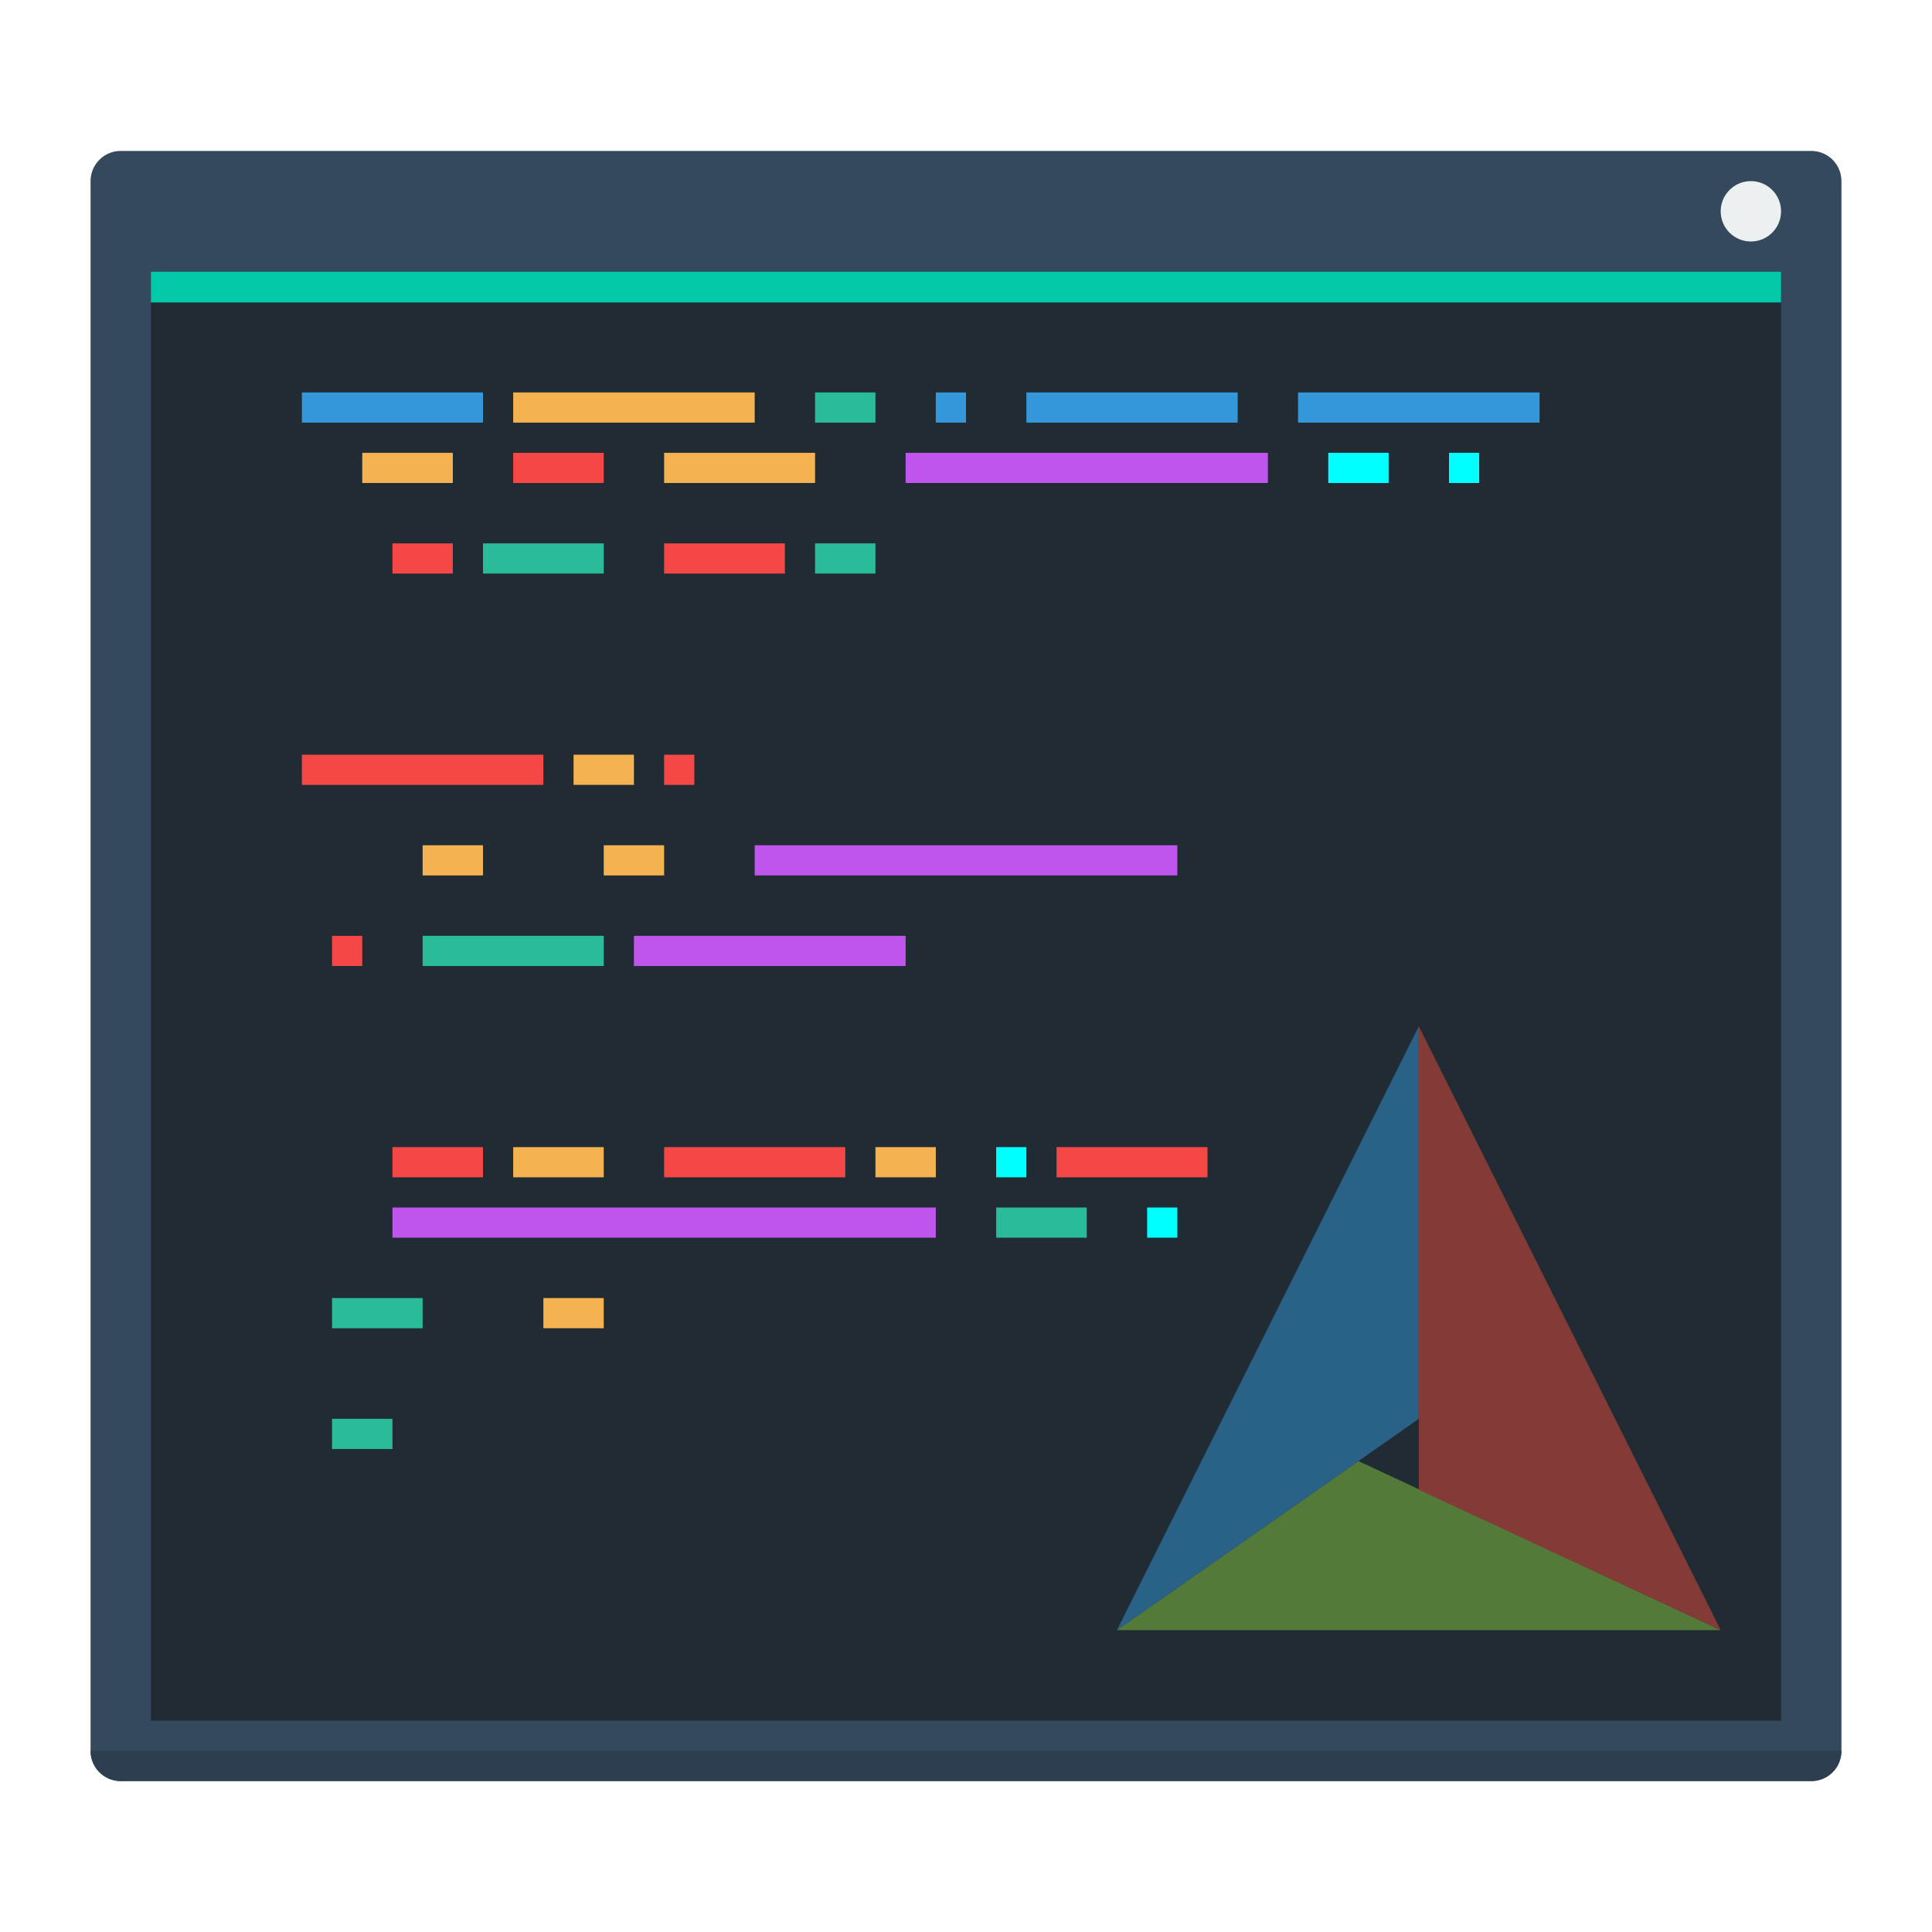<?xml version="1.0" encoding="UTF-8" standalone="no"?>
<!-- Created with Inkscape (http://www.inkscape.org/) -->

<svg
   xmlns:dc="http://purl.org/dc/elements/1.1/"
   xmlns:cc="http://creativecommons.org/ns#"
   xmlns:rdf="http://www.w3.org/1999/02/22-rdf-syntax-ns#"
   xmlns:svg="http://www.w3.org/2000/svg"
   xmlns="http://www.w3.org/2000/svg"
   xmlns:sodipodi="http://sodipodi.sourceforge.net/DTD/sodipodi-0.dtd"
   xmlns:inkscape="http://www.inkscape.org/namespaces/inkscape"
   width="64"
   height="64"
   viewBox="0 0 64 64"
   id="svg2"
   version="1.1"
   inkscape:version="0.91+devel r"
   sodipodi:docname="cmake.svg">
  <defs
     id="defs4" />
  <sodipodi:namedview
     id="base"
     pagecolor="#ffffff"
     bordercolor="#666666"
     borderopacity="1.0"
     inkscape:pageopacity="0.0"
     inkscape:pageshadow="2"
     inkscape:zoom="11.313708"
     inkscape:cx="21.823606"
     inkscape:cy="32.76758"
     inkscape:document-units="px"
     inkscape:current-layer="layer1"
     showgrid="true"
     units="px"
     inkscape:showpageshadow="false"
     borderlayer="true"
     inkscape:window-width="2560"
     inkscape:window-height="957"
     inkscape:window-x="-4"
     inkscape:window-y="29"
     inkscape:window-maximized="1"
     showguides="true">
    <inkscape:grid
       type="xygrid"
       id="grid4136" />
    <sodipodi:guide
       position="5,59"
       orientation="54,0"
       id="guide4142" />
    <sodipodi:guide
       position="5,5"
       orientation="0,54"
       id="guide4144" />
    <sodipodi:guide
       position="59,5"
       orientation="-54,0"
       id="guide4146" />
    <sodipodi:guide
       position="59,59"
       orientation="0,-54"
       id="guide4148" />
    <sodipodi:guide
       position="0,64"
       orientation="64,0"
       id="guide4150" />
    <sodipodi:guide
       position="0,6.875e-05"
       orientation="0,64"
       id="guide4152" />
    <sodipodi:guide
       position="64,6.875e-05"
       orientation="-64,0"
       id="guide4154" />
    <sodipodi:guide
       position="64,64"
       orientation="0,-64"
       id="guide4156" />
    <sodipodi:guide
       position="13,51"
       orientation="38,0"
       id="guide4155" />
    <sodipodi:guide
       position="13,13"
       orientation="0,38"
       id="guide4157" />
    <sodipodi:guide
       position="51,13"
       orientation="-38,0"
       id="guide4159" />
    <sodipodi:guide
       position="51,51"
       orientation="0,-38"
       id="guide4161" />
  </sodipodi:namedview>
  <g
     inkscape:label="Capa 1"
     inkscape:groupmode="layer"
     id="layer1"
     transform="translate(0,-1058.52)">
    <rect
       style="fill:#202b33;fill-opacity:1;stroke:none"
       id="rect4148-7"
       width="56"
       height="52"
       x="4"
       y="1064.52" />
    <path
       inkscape:connector-curvature="0"
       style="opacity:1;fill:#34495e;fill-opacity:1;stroke:none;stroke-opacity:1"
       d="m 4,1063.52 c -0.554,0 -1,0.446 -1,1 l 0,51 0,1 c 0,0.554 0.446,1 1,1 l 1,0 55,0 c 0.554,0 1,-0.446 1,-1 l 0,-52 c 0,-0.554 -0.446,-1 -1,-1 l -55,0 -1,0 z m 1,4 54,0 0,48 -54,0 0,-48 z"
       id="rect4151-2" />
    <circle
       style="opacity:1;fill:#ecf0f1;fill-opacity:1;stroke:none;stroke-opacity:1"
       id="path4155-3"
       cx="58"
       cy="1065.52"
       r="1" />
    <rect
       style="opacity:1;fill:#03c9a9;fill-opacity:1;stroke:none;stroke-opacity:1"
       id="rect4153-8"
       width="54"
       height="1.019"
       x="5"
       y="1067.52" />
    <path
       inkscape:connector-curvature="0"
       style="opacity:1;fill:#2c3e4f;fill-opacity:1;stroke:none;stroke-width:0.1;stroke-linecap:square;stroke-linejoin:miter;stroke-miterlimit:4;stroke-dasharray:none;stroke-dashoffset:0;stroke-opacity:1"
       d="m 3,1116.52 c 0,0.554 0.446,1 1,1 l 56,0 c 0.554,0 1,-0.446 1,-1 l -58,0 z"
       id="rect4171" />
    <path
       style="fill:#547a3a;fill-opacity:1;stroke:none;stroke-width:0.5;opacity:1"
       d="m 37,1112.52 8,-5.6 12,5.6 z"
       id="path4116"
       inkscape:connector-curvature="0"
       sodipodi:nodetypes="cccc" />
    <path
       style="fill:#2a6187;fill-opacity:1;stroke:none;stroke-width:0.5;opacity:1"
       d="m 37,1112.52 10,-7 0,-13 z"
       id="path4118"
       inkscape:connector-curvature="0"
       sodipodi:nodetypes="cccc" />
    <path
       style="fill:#843b37;fill-opacity:1;stroke:none;stroke-width:0.5;opacity:1"
       d="m 57,1112.52 -10,-4.65 0,-15.35 z"
       id="path4120"
       inkscape:connector-curvature="0"
       sodipodi:nodetypes="cccc" />
    <rect
       style="opacity:1;fill:#3498db;fill-opacity:1;stroke:none;stroke-width:1;stroke-linecap:round;stroke-linejoin:miter;stroke-miterlimit:4;stroke-dasharray:none;stroke-opacity:0.299"
       id="rect4215"
       width="6"
       height="1"
       x="10"
       y="1071.52" />
    <rect
       style="opacity:1;fill:#f4b350;fill-opacity:1;stroke:none;stroke-width:1;stroke-linecap:round;stroke-linejoin:miter;stroke-miterlimit:4;stroke-dasharray:none;stroke-opacity:0.299"
       id="rect4217"
       width="8"
       height="1"
       x="17"
       y="1071.52" />
    <rect
       style="opacity:1;fill:#2abb9b;fill-opacity:1;stroke:none;stroke-width:1;stroke-linecap:round;stroke-linejoin:miter;stroke-miterlimit:4;stroke-dasharray:none;stroke-opacity:0.299"
       id="rect4219"
       width="2"
       height="1"
       x="27"
       y="1071.52" />
    <rect
       style="opacity:1;fill:#3498db;fill-opacity:1;stroke:none;stroke-width:1;stroke-linecap:round;stroke-linejoin:miter;stroke-miterlimit:4;stroke-dasharray:none;stroke-opacity:0.299"
       id="rect4221"
       width="1"
       height="1"
       x="31"
       y="1071.52" />
    <rect
       style="opacity:1;fill:#3498db;fill-opacity:1;stroke:none;stroke-width:1;stroke-linecap:round;stroke-linejoin:miter;stroke-miterlimit:4;stroke-dasharray:none;stroke-opacity:0.299"
       id="rect4223"
       width="7"
       height="1"
       x="34"
       y="1071.52" />
    <rect
       style="opacity:1;fill:#3498db;fill-opacity:1;stroke:none;stroke-width:1;stroke-linecap:round;stroke-linejoin:miter;stroke-miterlimit:4;stroke-dasharray:none;stroke-opacity:0.299"
       id="rect4225"
       width="8"
       height="1"
       x="43"
       y="1071.52" />
    <rect
       style="opacity:1;fill:#f4b350;fill-opacity:1;stroke:none;stroke-width:1;stroke-linecap:round;stroke-linejoin:miter;stroke-miterlimit:4;stroke-dasharray:none;stroke-opacity:0.299"
       id="rect4227"
       width="3"
       height="1"
       x="12"
       y="1073.52" />
    <rect
       style="opacity:1;fill:#f64747;fill-opacity:1;stroke:none;stroke-width:1;stroke-linecap:round;stroke-linejoin:miter;stroke-miterlimit:4;stroke-dasharray:none;stroke-opacity:0.299"
       id="rect4229"
       width="3"
       height="1"
       x="17"
       y="1073.52" />
    <rect
       style="opacity:1;fill:#f4b350;fill-opacity:1;stroke:none;stroke-width:1;stroke-linecap:round;stroke-linejoin:miter;stroke-miterlimit:4;stroke-dasharray:none;stroke-opacity:0.299"
       id="rect4231"
       width="5"
       height="1"
       x="22"
       y="1073.52" />
    <rect
       style="opacity:1;fill:#bf55ec;fill-opacity:1;stroke:none;stroke-width:1;stroke-linecap:round;stroke-linejoin:miter;stroke-miterlimit:4;stroke-dasharray:none;stroke-opacity:0.299"
       id="rect4233"
       width="12"
       height="1"
       x="30"
       y="1073.52" />
    <rect
       style="opacity:1;fill:#00ffff;fill-opacity:1;stroke:none;stroke-width:1;stroke-linecap:round;stroke-linejoin:miter;stroke-miterlimit:4;stroke-dasharray:none;stroke-opacity:0.299"
       id="rect4235"
       width="2"
       height="1"
       x="44"
       y="1073.52" />
    <rect
       style="opacity:1;fill:#00ffff;fill-opacity:1;stroke:none;stroke-width:1;stroke-linecap:round;stroke-linejoin:miter;stroke-miterlimit:4;stroke-dasharray:none;stroke-opacity:0.299"
       id="rect4237"
       width="1"
       height="1"
       x="48"
       y="1073.52" />
    <rect
       style="opacity:1;fill:#f64747;fill-opacity:1;stroke:none;stroke-width:1;stroke-linecap:round;stroke-linejoin:miter;stroke-miterlimit:4;stroke-dasharray:none;stroke-opacity:0.299"
       id="rect4239"
       width="2"
       height="1"
       x="13"
       y="1076.52" />
    <rect
       style="opacity:1;fill:#2abb9b;fill-opacity:1;stroke:none;stroke-width:1;stroke-linecap:round;stroke-linejoin:miter;stroke-miterlimit:4;stroke-dasharray:none;stroke-opacity:0.299"
       id="rect4241"
       width="4"
       height="1"
       x="16"
       y="1076.52" />
    <rect
       style="opacity:1;fill:#f64747;fill-opacity:1;stroke:none;stroke-width:1;stroke-linecap:round;stroke-linejoin:miter;stroke-miterlimit:4;stroke-dasharray:none;stroke-opacity:0.299"
       id="rect4243"
       width="4"
       height="1"
       x="22"
       y="1076.52" />
    <rect
       style="opacity:1;fill:#2abb9b;fill-opacity:1;stroke:none;stroke-width:1;stroke-linecap:round;stroke-linejoin:miter;stroke-miterlimit:4;stroke-dasharray:none;stroke-opacity:0.299"
       id="rect4245"
       width="2"
       height="1"
       x="27"
       y="1076.52" />
    <rect
       style="opacity:1;fill:#f64747;fill-opacity:1;stroke:none;stroke-width:1;stroke-linecap:round;stroke-linejoin:miter;stroke-miterlimit:4;stroke-dasharray:none;stroke-opacity:0.299"
       id="rect4247"
       width="8"
       height="1"
       x="10"
       y="1083.52" />
    <rect
       style="opacity:1;fill:#f4b350;fill-opacity:1;stroke:none;stroke-width:1;stroke-linecap:round;stroke-linejoin:miter;stroke-miterlimit:4;stroke-dasharray:none;stroke-opacity:0.299"
       id="rect4249"
       width="2"
       height="1"
       x="19"
       y="1083.52" />
    <rect
       style="opacity:1;fill:#f64747;fill-opacity:1;stroke:none;stroke-width:1;stroke-linecap:round;stroke-linejoin:miter;stroke-miterlimit:4;stroke-dasharray:none;stroke-opacity:0.299"
       id="rect4251"
       width="1"
       height="1"
       x="22"
       y="1083.52" />
    <rect
       style="opacity:1;fill:#f4b350;fill-opacity:1;stroke:none;stroke-width:1;stroke-linecap:round;stroke-linejoin:miter;stroke-miterlimit:4;stroke-dasharray:none;stroke-opacity:0.299"
       id="rect4253"
       width="2"
       height="1"
       x="14"
       y="1086.52" />
    <rect
       style="opacity:1;fill:#f4b350;fill-opacity:1;stroke:none;stroke-width:1;stroke-linecap:round;stroke-linejoin:miter;stroke-miterlimit:4;stroke-dasharray:none;stroke-opacity:0.299"
       id="rect4255"
       width="2"
       height="1"
       x="20"
       y="1086.52" />
    <rect
       style="opacity:1;fill:#bf55ec;fill-opacity:1;stroke:none;stroke-width:1;stroke-linecap:round;stroke-linejoin:miter;stroke-miterlimit:4;stroke-dasharray:none;stroke-opacity:0.299"
       id="rect4257"
       width="14"
       height="1"
       x="25"
       y="1086.52" />
    <rect
       style="opacity:1;fill:#f64747;fill-opacity:1;stroke:none;stroke-width:1;stroke-linecap:round;stroke-linejoin:miter;stroke-miterlimit:4;stroke-dasharray:none;stroke-opacity:0.299"
       id="rect4259"
       width="1"
       height="1"
       x="11"
       y="1089.52" />
    <rect
       style="opacity:1;fill:#2abb9b;fill-opacity:1;stroke:none;stroke-width:1;stroke-linecap:round;stroke-linejoin:miter;stroke-miterlimit:4;stroke-dasharray:none;stroke-opacity:0.299"
       id="rect4261"
       width="6"
       height="1"
       x="14"
       y="1089.52" />
    <rect
       style="opacity:1;fill:#bf55ec;fill-opacity:1;stroke:none;stroke-width:1;stroke-linecap:round;stroke-linejoin:miter;stroke-miterlimit:4;stroke-dasharray:none;stroke-opacity:0.299"
       id="rect4263"
       width="9"
       height="1"
       x="21"
       y="1089.52" />
    <rect
       style="opacity:1;fill:#f64747;fill-opacity:1;stroke:none;stroke-width:1;stroke-linecap:round;stroke-linejoin:miter;stroke-miterlimit:4;stroke-dasharray:none;stroke-opacity:0.299"
       id="rect4270"
       width="3"
       height="1"
       x="13"
       y="1096.52" />
    <rect
       style="opacity:1;fill:#f64747;fill-opacity:1;stroke:none;stroke-width:1;stroke-linecap:round;stroke-linejoin:miter;stroke-miterlimit:4;stroke-dasharray:none;stroke-opacity:0.299"
       id="rect4272"
       width="6"
       height="1"
       x="22"
       y="1096.52" />
    <rect
       style="opacity:1;fill:#00ffff;fill-opacity:1;stroke:none;stroke-width:1;stroke-linecap:round;stroke-linejoin:miter;stroke-miterlimit:4;stroke-dasharray:none;stroke-opacity:0.299"
       id="rect4274"
       width="1"
       height="1"
       x="33"
       y="1096.52" />
    <rect
       style="opacity:1;fill:#f64747;fill-opacity:1;stroke:none;stroke-width:1;stroke-linecap:round;stroke-linejoin:miter;stroke-miterlimit:4;stroke-dasharray:none;stroke-opacity:0.299"
       id="rect4276"
       width="5"
       height="1"
       x="35"
       y="1096.52" />
    <rect
       style="opacity:1;fill:#f4b350;fill-opacity:1;stroke:none;stroke-width:1;stroke-linecap:round;stroke-linejoin:miter;stroke-miterlimit:4;stroke-dasharray:none;stroke-opacity:0.299"
       id="rect4278"
       width="2"
       height="1"
       x="29"
       y="1096.52" />
    <rect
       style="opacity:1;fill:#f4b350;fill-opacity:1;stroke:none;stroke-width:1;stroke-linecap:round;stroke-linejoin:miter;stroke-miterlimit:4;stroke-dasharray:none;stroke-opacity:0.299"
       id="rect4280"
       width="3"
       height="1"
       x="17"
       y="1096.52" />
    <rect
       style="opacity:1;fill:#bf55ec;fill-opacity:1;stroke:none;stroke-width:1;stroke-linecap:round;stroke-linejoin:miter;stroke-miterlimit:4;stroke-dasharray:none;stroke-opacity:0.299"
       id="rect4282"
       width="18"
       height="1"
       x="13"
       y="1098.52" />
    <rect
       style="opacity:1;fill:#2abb9b;fill-opacity:1;stroke:none;stroke-width:1;stroke-linecap:round;stroke-linejoin:miter;stroke-miterlimit:4;stroke-dasharray:none;stroke-opacity:0.299"
       id="rect4284"
       width="3"
       height="1"
       x="33"
       y="1098.52" />
    <rect
       style="opacity:1;fill:#00ffff;fill-opacity:1;stroke:none;stroke-width:1;stroke-linecap:round;stroke-linejoin:miter;stroke-miterlimit:4;stroke-dasharray:none;stroke-opacity:0.299"
       id="rect4286"
       width="1"
       height="1"
       x="38"
       y="1098.52" />
    <rect
       style="opacity:1;fill:#2abb9b;fill-opacity:1;stroke:none;stroke-width:1;stroke-linecap:round;stroke-linejoin:miter;stroke-miterlimit:4;stroke-dasharray:none;stroke-opacity:0.299"
       id="rect4288"
       width="3"
       height="1"
       x="11"
       y="1101.52" />
    <rect
       style="opacity:1;fill:#f4b350;fill-opacity:1;stroke:none;stroke-width:1;stroke-linecap:round;stroke-linejoin:miter;stroke-miterlimit:4;stroke-dasharray:none;stroke-opacity:0.299"
       id="rect4290"
       width="2"
       height="1"
       x="18"
       y="1101.52" />
    <rect
       style="opacity:1;fill:#2abb9b;fill-opacity:1;stroke:none;stroke-width:1;stroke-linecap:round;stroke-linejoin:miter;stroke-miterlimit:4;stroke-dasharray:none;stroke-opacity:0.299"
       id="rect4292"
       width="2"
       height="1"
       x="11"
       y="1105.52" />
  </g>
</svg>
